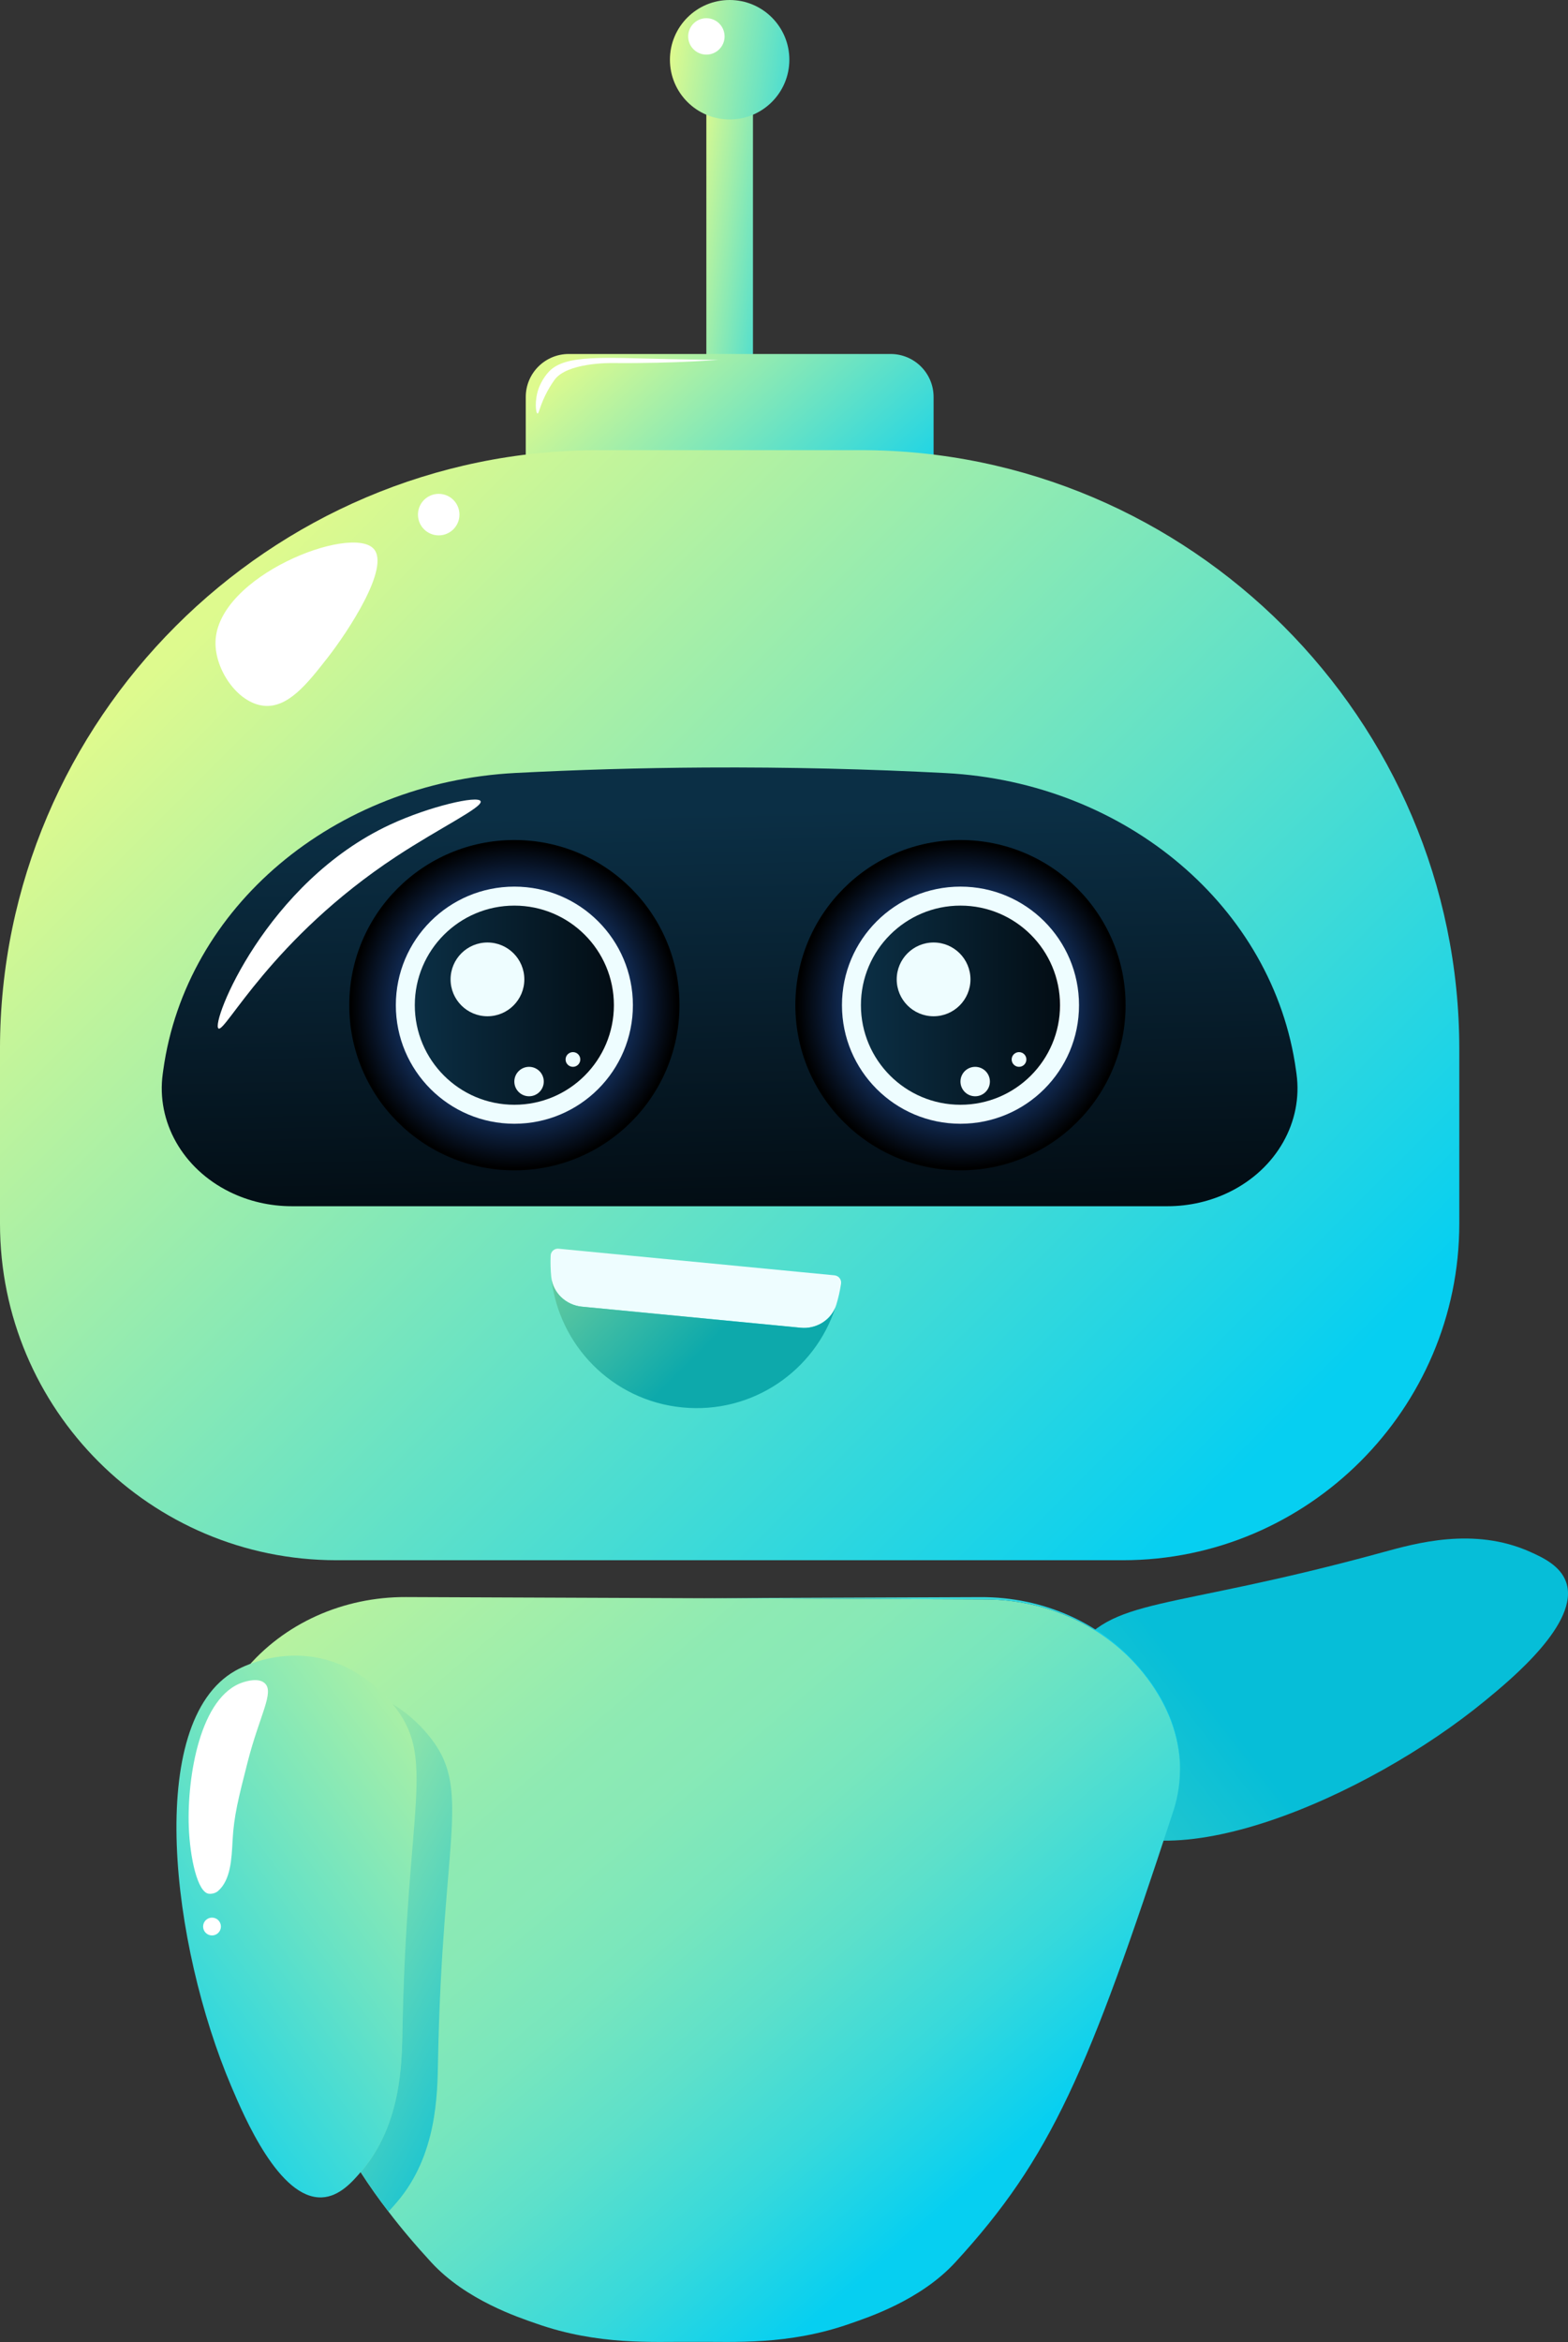 <svg width="294" height="439" viewBox="0 0 294 439" fill="none" xmlns="http://www.w3.org/2000/svg">
<rect x="0" y="0" width="294" height="439" fill="#333333" stroke="none"/>
<path d="M259.206 290.989C218.149 302.236 208.449 299.087 201.132 310.093C200.292 311.356 196.002 317.814 196.86 326.101C197.545 332.704 201.223 337.801 203.537 340.041C217.602 353.656 256.304 337 278.469 318.782C283.301 314.81 296.268 304.155 293.656 296.587C292.586 293.486 289.263 291.945 286.878 290.879C276.334 286.162 265.398 289.293 259.206 290.989Z" fill="url(#paint0_linear_8_31534)"/>
<path d="M132.441 15.019H141.18V72.364H132.441V15.019Z" fill="url(#paint1_linear_8_31534)"/>
<path d="M106.638 104.04H166.99C171.44 104.04 175.047 100.433 175.047 95.983V74.413C175.047 69.963 171.44 66.356 166.99 66.356H106.638C102.187 66.356 98.58 69.963 98.58 74.413V95.983C98.582 100.433 102.189 104.04 106.638 104.04Z" fill="url(#paint2_linear_8_31534)"/>
<path d="M-0 229.38C-0 264.217 28.242 292.459 63.079 292.459H210.538C245.232 292.459 273.617 264.074 273.617 229.38V196.612C273.617 134.885 223.113 84.379 161.384 84.379H112.231C50.504 84.379 -0.002 134.883 -0.002 196.612L-0 229.38Z" fill="url(#paint3_linear_8_31534)"/>
<path d="M43.036 223.406C46.616 225.176 50.629 226.103 54.707 226.103H218.906C222.984 226.103 226.998 225.176 230.578 223.406C239.372 219.059 244.334 210.281 243.092 201.277L243.001 200.622C238.794 170.122 211.17 146.672 177.304 144.91C162.975 144.164 147.937 143.779 132.253 143.87C119.966 143.941 108.09 144.301 96.654 144.89C62.659 146.642 34.832 169.998 30.608 200.615C30.578 200.834 30.548 201.056 30.517 201.275C29.278 210.281 34.242 219.059 43.036 223.406Z" fill="url(#paint4_linear_8_31534)"/>
<path d="M180.088 219.382C162.988 219.382 149.126 205.519 149.126 188.419C149.126 171.319 162.988 157.457 180.088 157.457C197.188 157.457 211.051 171.319 211.051 188.419C211.051 205.519 197.188 219.382 180.088 219.382Z" fill="url(#paint5_radial_8_31534)"/>
<path d="M180.092 210.643C167.819 210.643 157.869 200.693 157.869 188.419C157.869 176.145 167.819 166.195 180.092 166.195C192.366 166.195 202.316 176.145 202.316 188.419C202.316 200.693 192.366 210.643 180.092 210.643Z" fill="#EEFDFF"/>
<path d="M180.089 207.085C169.78 207.085 161.423 198.728 161.423 188.419C161.423 178.111 169.78 169.754 180.089 169.754C190.397 169.754 198.754 178.111 198.754 188.419C198.754 198.728 190.397 207.085 180.089 207.085Z" fill="url(#paint6_linear_8_31534)"/>
<path d="M168.133 183.582C168.133 187.401 171.228 190.496 175.047 190.496C178.866 190.496 181.961 187.399 181.961 183.582C181.961 179.764 178.866 176.668 175.047 176.668C171.228 176.668 168.133 179.764 168.133 183.582Z" fill="#EEFDFF"/>
<path d="M182.846 205.494C181.322 205.494 180.087 204.258 180.087 202.734C180.087 201.21 181.322 199.975 182.846 199.975C184.37 199.975 185.605 201.21 185.605 202.734C185.605 204.258 184.37 205.494 182.846 205.494Z" fill="#EEFDFF"/>
<path d="M189.688 198.594C189.688 199.356 190.305 199.973 191.066 199.973C191.828 199.973 192.445 199.356 192.445 198.594C192.445 197.832 191.828 197.215 191.066 197.215C190.305 197.215 189.688 197.834 189.688 198.594Z" fill="#EEFDFF"/>
<path d="M96.444 219.382C79.343 219.382 65.481 205.519 65.481 188.419C65.481 171.319 79.343 157.457 96.444 157.457C113.544 157.457 127.406 171.319 127.406 188.419C127.406 205.519 113.544 219.382 96.444 219.382Z" fill="url(#paint7_radial_8_31534)"/>
<path d="M96.444 210.643C84.17 210.643 74.22 200.693 74.22 188.419C74.22 176.145 84.17 166.195 96.444 166.195C108.718 166.195 118.668 176.145 118.668 188.419C118.668 200.693 108.718 210.643 96.444 210.643Z" fill="#EEFDFF"/>
<path d="M96.44 207.085C86.132 207.085 77.775 198.728 77.775 188.419C77.775 178.111 86.132 169.754 96.44 169.754C106.749 169.754 115.105 178.111 115.105 188.419C115.105 198.728 106.749 207.085 96.44 207.085Z" fill="url(#paint8_linear_8_31534)"/>
<path d="M84.483 183.582C84.483 187.401 87.58 190.496 91.397 190.496C95.214 190.496 98.312 187.399 98.312 183.582C98.312 179.764 95.216 176.668 91.397 176.668C87.578 176.668 84.483 179.764 84.483 183.582Z" fill="#EEFDFF"/>
<path d="M99.198 205.494C97.674 205.494 96.438 204.258 96.438 202.734C96.438 201.21 97.674 199.975 99.198 199.975C100.722 199.975 101.957 201.21 101.957 202.734C101.957 204.258 100.722 205.494 99.198 205.494Z" fill="#EEFDFF"/>
<path d="M106.047 198.594C106.047 199.356 106.664 199.973 107.426 199.973C108.187 199.973 108.805 199.356 108.805 198.594C108.805 197.832 108.187 197.215 107.426 197.215C106.664 197.215 106.047 197.834 106.047 198.594Z" fill="#EEFDFF"/>
<path d="M125.612 11.197C125.612 17.379 130.625 22.393 136.809 22.393C142.992 22.393 148.004 17.381 148.004 11.197C148.004 5.014 142.992 0 136.809 0C130.625 0 125.612 5.012 125.612 11.197Z" fill="url(#paint9_linear_8_31534)"/>
<path d="M129.031 6.826C129.031 8.712 130.56 10.239 132.445 10.239C134.331 10.239 135.859 8.71 135.859 6.826C135.859 4.941 134.331 3.412 132.445 3.412C130.56 3.414 129.031 4.941 129.031 6.826Z" fill="white"/>
<path d="M40.409 120.278C40.261 125.504 44.528 131.756 49.415 132.289C53.996 132.791 57.654 128.11 61.427 123.283C65.146 118.526 73.278 106.304 70.039 102.847C65.77 98.289 40.76 107.946 40.409 120.278Z" fill="white"/>
<path d="M82.258 100.353C80.109 100.353 78.368 98.611 78.368 96.462C78.368 94.314 80.109 92.572 82.258 92.572C84.407 92.572 86.148 94.314 86.148 96.462C86.148 98.611 84.407 100.353 82.258 100.353Z" fill="white"/>
<path d="M40.963 192.784C42.211 193.665 50.914 175.935 74.278 160.562C82.491 155.157 90.598 151.306 90.116 150.186C89.627 149.05 80.496 151.163 73.187 154.554C49.894 165.36 39.479 191.737 40.963 192.784Z" fill="white"/>
<path d="M100.788 77.512C101.067 77.551 101.245 75.915 102.608 73.388C102.608 73.388 103.245 72.205 103.972 71.203C106.318 67.974 114.27 68.045 114.894 68.051C127.279 68.158 135.242 67.373 135.238 67.448C135.236 67.51 129.429 67.392 125.172 67.307C113.166 67.062 106.013 66.417 102.947 69.633C101.675 70.967 101.035 72.704 101.035 72.704C100.168 75.063 100.457 77.463 100.788 77.512Z" fill="white"/>
<path d="M103.364 239.391C103.667 242.357 106.136 244.642 109.104 244.927L150.12 248.882C153.087 249.167 155.948 247.4 156.813 244.546C157.198 243.277 157.494 241.97 157.696 240.625C157.751 240.254 157.653 239.876 157.421 239.578C157.189 239.282 156.847 239.094 156.472 239.057L104.727 234.066C104.358 234.03 103.992 234.148 103.712 234.391C103.432 234.633 103.266 234.981 103.25 235.35C103.188 236.718 103.229 238.067 103.364 239.391Z" fill="#EEFDFF"/>
<path d="M103.363 239.394C104.675 252.109 114.783 262.562 127.988 263.823C141.013 265.084 152.777 257.007 156.645 245.047C155.612 247.603 152.925 249.16 150.123 248.88L109.096 244.931C106.132 244.637 103.674 242.359 103.363 239.394Z" fill="url(#paint10_linear_8_31534)"/>
<path d="M38.738 331.513C38.738 331.89 38.738 332.25 38.754 332.594C38.884 336.035 39.688 338.623 40.081 339.786C51.37 374.275 58.136 392.463 67.622 407.175C69.26 409.715 70.981 412.155 72.832 414.547C75.257 417.742 77.911 420.855 80.861 424.067C87.415 431.195 97.327 434.422 100.522 435.537C112.204 439.666 122.526 438.912 129.39 438.978H130.587C137.469 438.912 147.774 439.666 159.456 435.537C162.651 434.422 172.579 431.195 179.116 424.067C197.14 404.455 204.07 388.153 219.897 339.786C220.273 338.673 221.028 336.263 221.208 333.036C221.256 332.102 221.274 331.169 221.224 330.234C220.88 324.451 218.538 318.781 214.374 313.604C207.246 304.725 196.237 299.858 184.85 299.808L129.979 299.578L76.108 299.366C64.474 299.316 53.202 304.2 45.814 313.194C42.241 317.552 39.965 322.254 39.128 327.104C39.014 327.792 38.916 328.497 38.85 329.185C38.788 329.956 38.738 330.727 38.738 331.513Z" fill="url(#paint11_linear_8_31534)"/>
<path d="M129.989 299.587L184.86 299.817C196.247 299.867 207.257 304.733 214.385 313.613C218.546 318.791 220.888 324.46 221.234 330.243C220.956 324.312 218.514 318.495 214.172 313.203C206.8 304.207 195.511 299.325 183.879 299.375L129.989 299.587Z" fill="url(#paint12_linear_8_31534)"/>
<path d="M75.459 380.426C76.26 337.863 82.02 329.446 73.525 319.321C72.55 318.158 67.568 312.22 59.375 310.704C52.846 309.496 46.92 311.587 44.117 313.174C27.085 322.823 32.138 364.654 43.358 391.061C45.804 396.819 52.366 412.264 60.365 411.895C63.642 411.743 66.059 408.989 67.753 407.004C75.254 398.219 75.338 386.842 75.459 380.426Z" fill="url(#paint13_linear_8_31534)"/>
<path d="M67.63 407.175C69.268 409.715 70.989 412.155 72.841 414.547C73.431 413.941 73.955 413.334 74.43 412.778C81.934 403.996 82.016 392.625 82.13 386.203C82.933 343.637 88.7 335.232 80.197 325.106C79.574 324.353 77.296 321.649 73.593 319.405C81.982 329.497 76.264 337.985 75.461 380.42C75.347 386.842 75.249 398.213 67.76 407.013C67.712 407.061 67.662 407.109 67.63 407.175Z" fill="url(#paint14_linear_8_31534)"/>
<path d="M43.609 344.982C43.849 340.409 44.708 337.046 46.423 330.318C48.667 321.517 51.482 317.227 49.654 315.527C48.464 314.421 46.12 315.168 45.589 315.338C37.544 317.905 35.054 332.997 35.4 342.442C35.612 348.225 37.023 354.691 39.142 354.977C39.476 355.021 40.307 354.978 40.901 354.452C43.266 352.363 43.425 348.459 43.609 344.982Z" fill="white"/>
<path d="M38.083 361.123C38.083 362.046 38.83 362.793 39.752 362.793C40.675 362.793 41.422 362.046 41.422 361.123C41.422 360.201 40.675 359.454 39.752 359.454C38.83 359.454 38.083 360.201 38.083 361.123Z" fill="white"/>
<defs>
<linearGradient id="paint0_linear_8_31534" x1="235.84" y1="316.865" x2="76.65" y2="440.585" gradientUnits="userSpaceOnUse">
<stop offset="0.04" stop-color="#06BED8"/>
<stop offset="1" stop-color="#DEFA8E"/>
</linearGradient>
<linearGradient id="paint1_linear_8_31534" x1="154.619" y1="46.289" x2="128.404" y2="42.466" gradientUnits="userSpaceOnUse">
<stop offset="0.04" stop-color="#06CFF1"/>
<stop offset="1" stop-color="#DEFA8E"/>
</linearGradient>
<linearGradient id="paint2_linear_8_31534" x1="161.31" y1="112.854" x2="114.788" y2="60.329" gradientUnits="userSpaceOnUse">
<stop offset="0.04" stop-color="#06CFF1"/>
<stop offset="1" stop-color="#DEFA8E"/>
</linearGradient>
<linearGradient id="paint3_linear_8_31534" x1="228.687" y1="294.79" x2="44.337" y2="110.44" gradientUnits="userSpaceOnUse">
<stop offset="0.04" stop-color="#06CFF1"/>
<stop offset="1" stop-color="#DEFA8E"/>
</linearGradient>
<linearGradient id="paint4_linear_8_31534" x1="137.292" y1="225.837" x2="135.654" y2="152.108" gradientUnits="userSpaceOnUse">
<stop stop-color="#030D14"/>
<stop offset="1" stop-color="#0B2F45"/>
</linearGradient>
<radialGradient id="paint5_radial_8_31534" cx="0" cy="0" r="1" gradientUnits="userSpaceOnUse" gradientTransform="translate(180.089 188.419) rotate(180) scale(30.642 30.642)">
<stop offset="0.13" stop-color="#3280FC"/>
<stop offset="1"/>
</radialGradient>
<linearGradient id="paint6_linear_8_31534" x1="198.755" y1="188.419" x2="161.423" y2="188.419" gradientUnits="userSpaceOnUse">
<stop stop-color="#030D14"/>
<stop offset="1" stop-color="#0B2F45"/>
</linearGradient>
<radialGradient id="paint7_radial_8_31534" cx="0" cy="0" r="1" gradientUnits="userSpaceOnUse" gradientTransform="translate(96.444 188.419) rotate(180) scale(30.642)">
<stop offset="0.13" stop-color="#3280FC"/>
<stop offset="1"/>
</radialGradient>
<linearGradient id="paint8_linear_8_31534" x1="115.107" y1="188.419" x2="77.774" y2="188.419" gradientUnits="userSpaceOnUse">
<stop stop-color="#030D14"/>
<stop offset="1" stop-color="#0B2F45"/>
</linearGradient>
<linearGradient id="paint9_linear_8_31534" x1="160.376" y1="14.633" x2="125.683" y2="9.573" gradientUnits="userSpaceOnUse">
<stop offset="0.04" stop-color="#06CFF1"/>
<stop offset="1" stop-color="#DEFA8E"/>
</linearGradient>
<linearGradient id="paint10_linear_8_31534" x1="137.93" y1="254.474" x2="84.555" y2="201.099" gradientUnits="userSpaceOnUse">
<stop offset="0.071" stop-color="#0DA9AB"/>
<stop offset="1" stop-color="#DEFA8E"/>
</linearGradient>
<linearGradient id="paint11_linear_8_31534" x1="188.337" y1="416.448" x2="46.919" y2="251.308" gradientUnits="userSpaceOnUse">
<stop offset="0.04" stop-color="#06CFF1"/>
<stop offset="0.041" stop-color="#06CFF1"/>
<stop offset="0.161" stop-color="#37D9DB"/>
<stop offset="0.275" stop-color="#5DE0CA"/>
<stop offset="0.379" stop-color="#78E6BD"/>
<stop offset="0.472" stop-color="#88E9B6"/>
<stop offset="0.542" stop-color="#8EEAB3"/>
<stop offset="0.8" stop-color="#B9F39F"/>
<stop offset="1" stop-color="#DEFA8E"/>
</linearGradient>
<linearGradient id="paint12_linear_8_31534" x1="195.828" y1="334.118" x2="110.785" y2="234.809" gradientUnits="userSpaceOnUse">
<stop offset="0.04" stop-color="#06CFF1"/>
<stop offset="1" stop-color="#DEFA8E"/>
</linearGradient>
<linearGradient id="paint13_linear_8_31534" x1="13.105" y1="391.789" x2="118.988" y2="314.347" gradientUnits="userSpaceOnUse">
<stop offset="0.04" stop-color="#06CFF1"/>
<stop offset="0.073" stop-color="#0FD1ED"/>
<stop offset="0.415" stop-color="#67E2C5"/>
<stop offset="0.694" stop-color="#A7EFA7"/>
<stop offset="0.895" stop-color="#CFF795"/>
<stop offset="1" stop-color="#DEFA8E"/>
</linearGradient>
<linearGradient id="paint14_linear_8_31534" x1="106.418" y1="384.278" x2="31.378" y2="345.173" gradientUnits="userSpaceOnUse">
<stop offset="0.04" stop-color="#06BED8"/>
<stop offset="1" stop-color="#DEFA8E"/>
</linearGradient>
</defs>
</svg>
